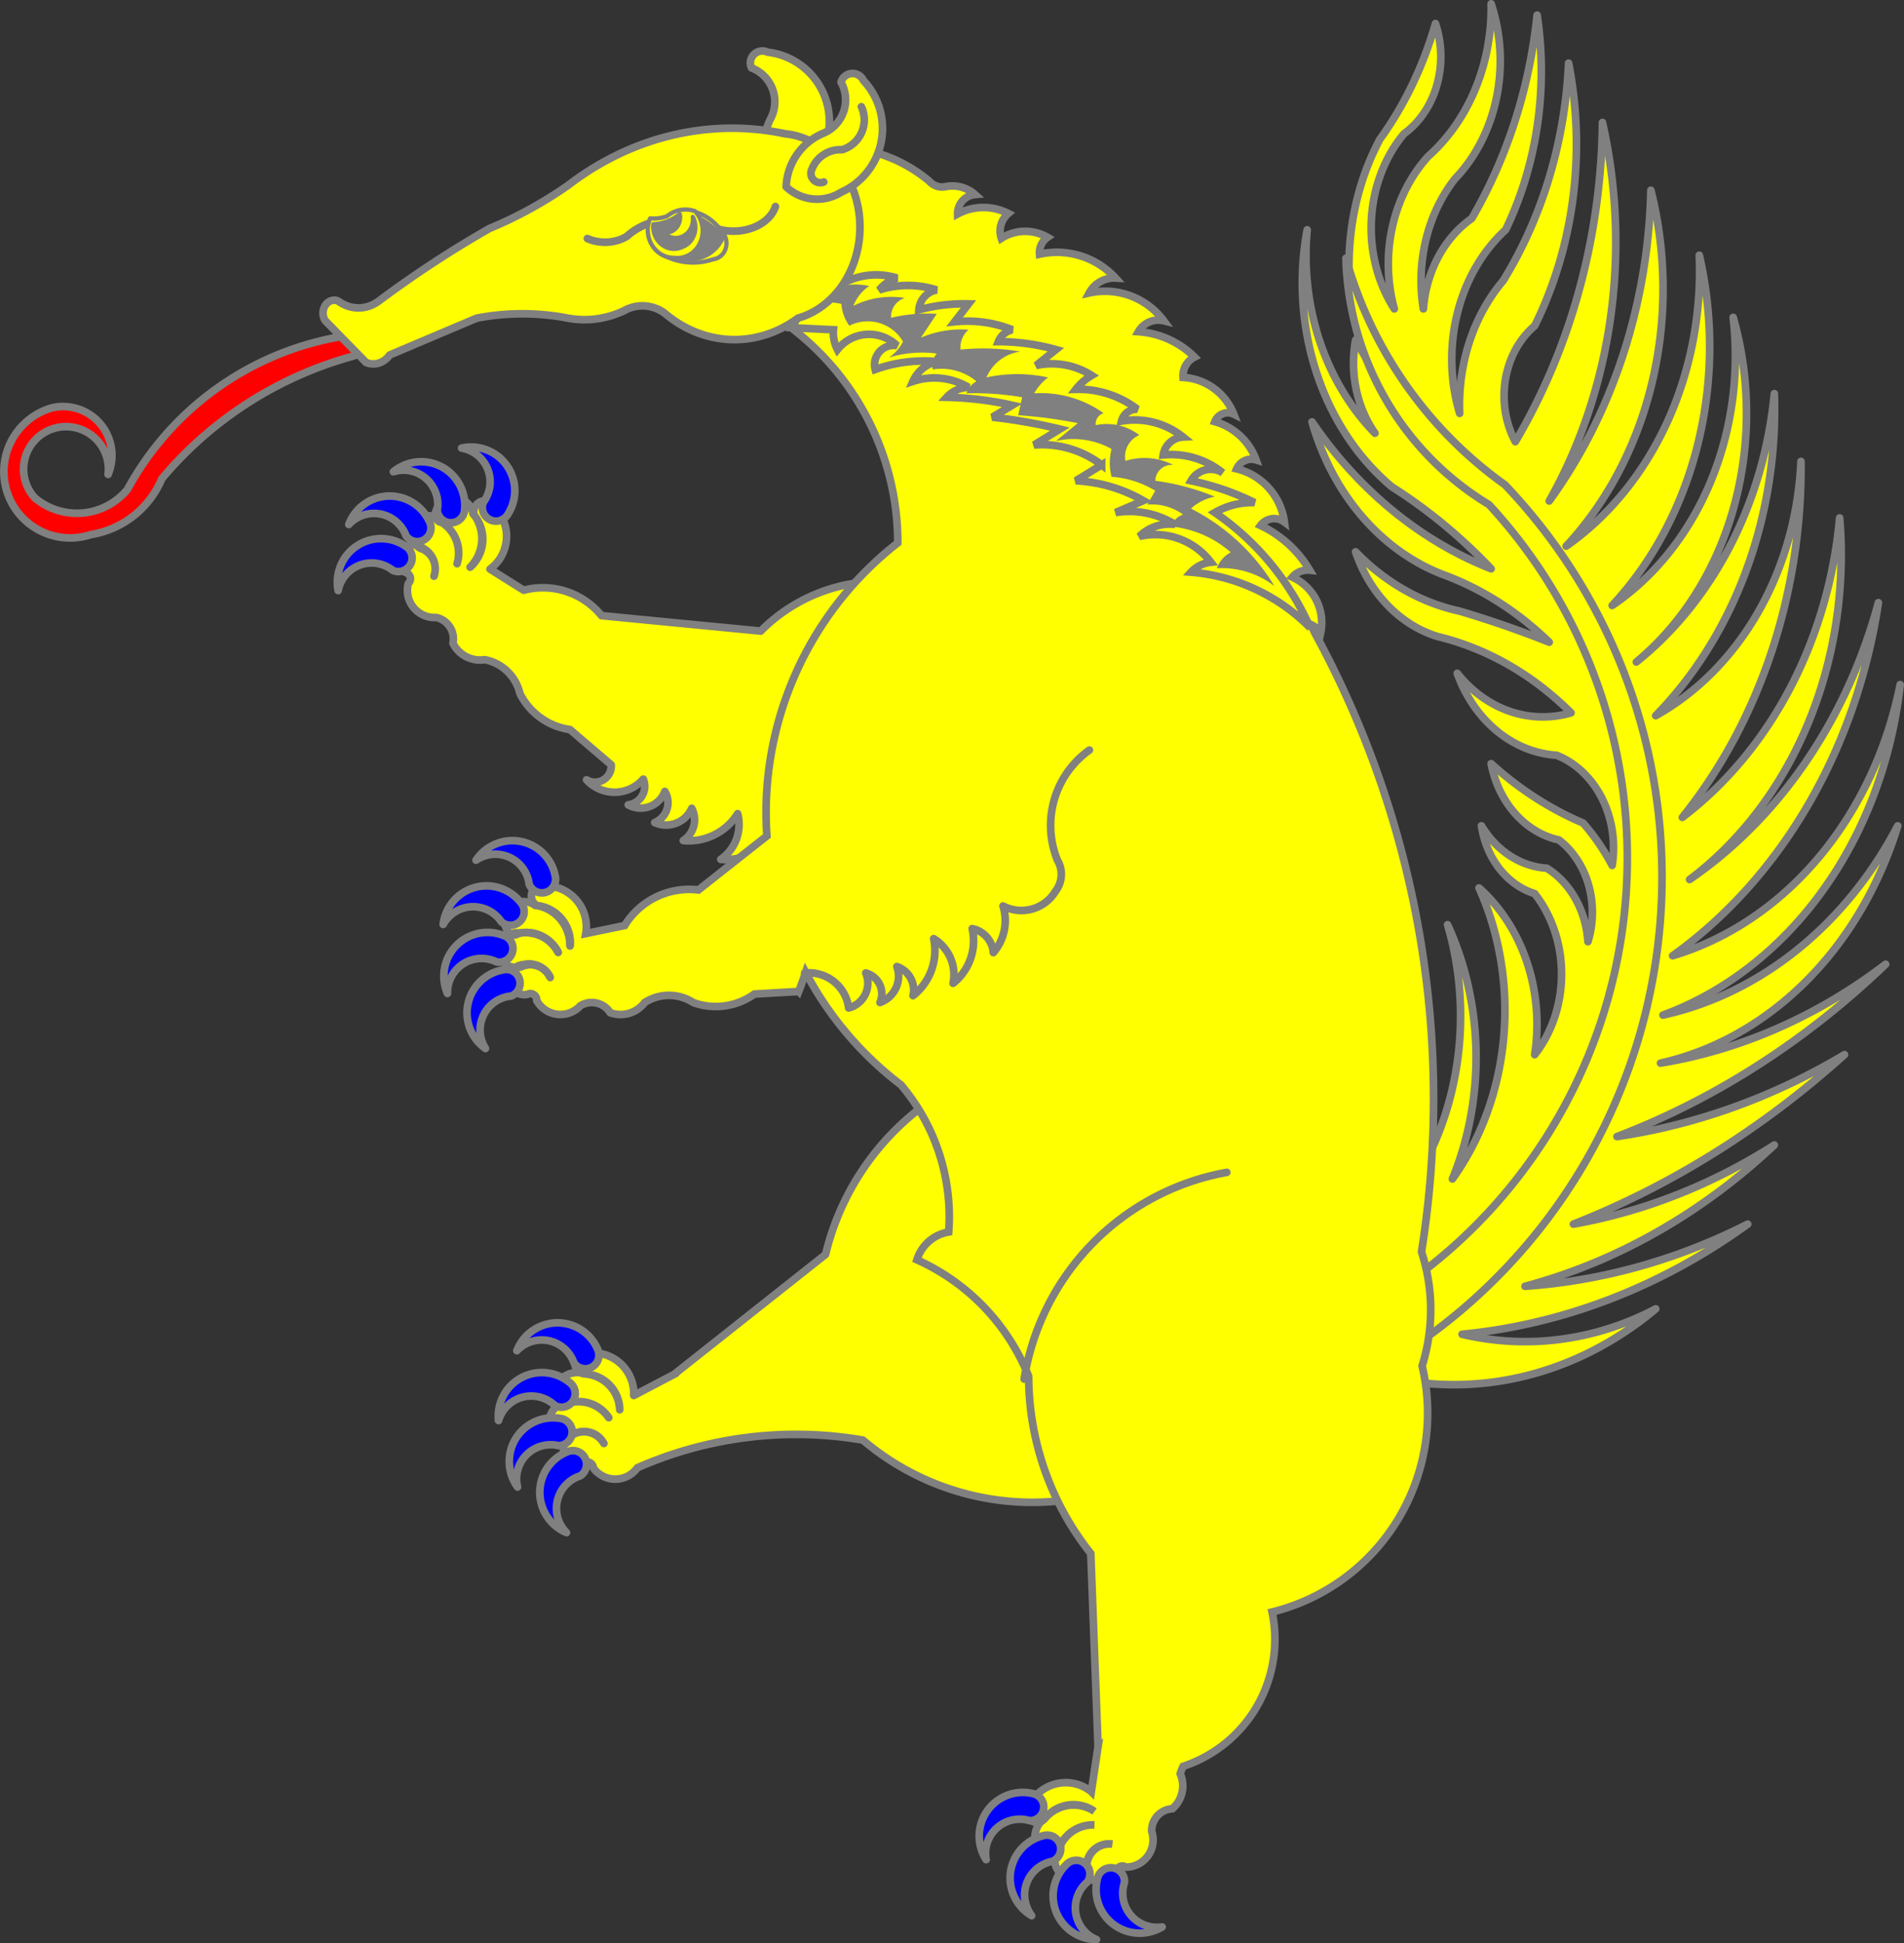 <?xml version="1.0" encoding="UTF-8" standalone="no"?>
<svg
   xmlns:v="http://schemas.microsoft.com/visio/2003/SVGExtensions/"
   xmlns:dc="http://purl.org/dc/elements/1.1/"
   xmlns:cc="http://creativecommons.org/ns#"
   xmlns:rdf="http://www.w3.org/1999/02/22-rdf-syntax-ns#"
   xmlns:svg="http://www.w3.org/2000/svg"
   xmlns="http://www.w3.org/2000/svg"
   style="font-size:12px;overflow:visible;color-interpolation-filters:sRGB;fill:none;fill-rule:evenodd;stroke-linecap:square;stroke-miterlimit:3"
   version="1.1"
   id="svg2"
   class="st11"
   xml:space="preserve"
   viewBox="0 0 539.165 550.051"
   height="550.051"
   width="539.165"><rect x="0" y="0" width="539.165" height="550.051" fill="#333333" stroke="none"/><title
     id="title3245">New World Anteater Rampant</title><v:documentProperties
     v:viewMarkup="false"
     v:langID="1033" /><style
     id="style6"
     type="text/css">
	
		.st1 {fill:#ffff00;stroke:#808080;stroke-linecap:round;stroke-linejoin:round;stroke-width:2.16}
		.st2 {fill:#ffff00;stroke:#808080;stroke-linecap:round;stroke-linejoin:round;stroke-width:2.16}
		.st3 {fill:#ff0000;stroke:#808080;stroke-linecap:round;stroke-linejoin:round;stroke-width:2.16}
		.st4 {fill:#ffff00;stroke:#808080;stroke-linecap:butt;stroke-width:2.16}
		.st5 {stroke:#808080;stroke-linecap:round;stroke-linejoin:round;stroke-width:2.16}
		.st6 {fill:#ffff00;stroke:#808080;stroke-linecap:butt;stroke-width:2.16}
		.st7 {fill:#808080;stroke:none;stroke-linecap:butt;stroke-width:2.16}
		.st8 {stroke:#808080;stroke-linecap:round;stroke-linejoin:round;stroke-width:1.2}
		.st9 {fill:#ffff00;stroke:#808080;stroke-linecap:round;stroke-linejoin:round;stroke-width:1.2}
		.st10 {fill:#808080;stroke:#808080;stroke-linecap:round;stroke-linejoin:round;stroke-width:1.2}
		.st11 {fill:none;fill-rule:evenodd;font-size:12px;overflow:visible;stroke-linecap:square;stroke-miterlimit:3}
	
	</style><g
     transform="translate(-0.891,-1.083)"
     id="g8"
     v:groupContext="foregroundPage"
     v:index="1"
     v:mID="0"><g
       id="group3-2"
       transform="translate(368.535,-167.587)"
       v:mID="3"
       v:groupContext="group"><title
         id="title16">Sheet.3</title><g
         id="group4-3"
         v:mID="4"
         v:groupContext="group"><title
           id="title19">Sheet.4</title><g
           id="shape5-4"
           v:mID="5"
           v:groupContext="shape"
           transform="translate(6.631)"><title
             id="title22">Sheet.5</title><path
             d="M 16.45,208.13 A 85.534,99.781 -180 0 0 32.21,175.34 22.008,25.674 0 0 1 23.3,206.53 32.716,38.165 -180 0 0 20.56,256.1 35.848,41.82 0 0 1 30.16,212.92 45.28,52.822 -180 0 0 47.98,169.75 38.376,44.769 0 0 1 37.7,219.32 36.589,42.683 -180 0 0 28.79,256.1 28.517,33.267 0 0 1 42.49,230.51 111.671,130.272 -180 0 0 61,172.95 78.599,91.691 0 0 1 52.09,233.71 39.873,46.515 -180 0 0 39.07,285.68 42.884,50.027 0 0 1 51.4,248.1 99.462,116.029 -180 0 0 69.91,186.54 88.132,102.811 0 0 1 60.31,260.9 20.971,24.464 -180 0 0 54.83,293.68 139.319,162.525 -180 0 0 79.5,203.33 114.036,133.031 0 0 1 64.43,310.47 121.593,141.846 -180 0 0 93.21,222.52 84.753,98.87 0 0 1 69.22,323.26 a 77.872,90.843 -180 0 0 37.7,-82.35 85.248,99.447 0 0 1 -24.67,99.14 70.012,81.674 -180 0 0 34.27,-81.55 73.908,86.219 0 0 1 -27.42,97.54 91.186,106.375 -180 0 0 39.07,-75.96 98.692,115.13 0 0 1 -33.59,91.15 72.445,84.511 -180 0 0 41.13,-71.96 123.939,144.583 0 0 1 -33.59,100.75 99.124,115.635 -180 0 0 44.55,-84.76 93.671,109.274 0 0 1 -42.49,102.35 119.35,139.23 -180 0 0 53.46,-78.36 126.123,147.131 0 0 1 -58.26,99.94 88.801,103.592 -180 0 0 64.43,-76.75 97.181,113.368 0 0 1 -67.17,93.54 99.541,116.121 -180 0 0 66.48,-53.56 89.221,104.082 0 0 1 -67.17,67.16 156.082,182.08 -180 0 0 63.74,-27.99 273.484,234.435 90 0 1 -76.07,48.78 227.862,195.327 -90 0 0 64.42,-23.19 307.413,263.519 90 0 1 -76.76,47.97 201.874,173.05 -90 0 0 56.89,-22.39 203.369,174.331 90 0 1 -70.6,39.98 216.474,185.565 -90 0 0 63.06,-17.59 212.403,182.076 90 0 1 -80.88,31.18 105.202,90.181 -90 0 0 54.83,-7.19 A 98.031,114.36 0 0 1 0,551.93 141.07,120.928 -90 0 0 49.35,308.87 67.811,58.129 90 0 1 16.45,208.13 Z"
             class="st1"
             id="path24"
             style="fill:#ffff00;stroke:#808080;stroke-width:2.16;stroke-linecap:round;stroke-linejoin:round" /></g><g
           id="shape6-6"
           v:mID="6"
           v:groupContext="shape"
           transform="translate(0,-10.259)"><title
             id="title27">Sheet.6</title><path
             d="m 16.23,275.15 a 26.873,31.349 -180 0 0 5.48,26.39 57.281,66.822 0 0 1 -19.19,-57.57 60.937,71.087 -180 0 0 23.99,72.76 144.629,168.719 0 0 1 28.1,23.19 109.418,127.644 0 0 1 -50.72,-41.58 58.23,67.929 -180 0 0 37.01,43.18 88.522,103.267 0 0 1 30.16,19.18 324.358,378.385 -180 0 0 -25.36,-8.79 61.194,71.387 0 0 1 -29.47,-16.79 34.287,39.998 -180 0 0 23.3,23.99 84.362,98.414 0 0 1 37.7,21.58 33.03,38.531 0 0 1 -32.22,-11.19 32.443,37.847 -180 0 0 28.1,23.19 23.688,27.633 0 0 1 15.77,31.18 54.783,63.908 -180 0 0 -8.23,-11.99 95.595,111.518 0 0 1 -26.04,-16.8 24.216,28.249 -180 0 0 19.19,21.59 20.961,24.453 0 0 1 8.22,28.79 22.059,25.734 -180 0 0 -11.65,-20.79 24.259,28.299 0 0 1 -18.5,-12 20.67,24.113 -180 0 0 15.07,19.19 28.876,33.686 0 0 1 0,45.58 A 41.603,48.532 -180 0 0 51.18,430.26 63.754,74.374 0 0 1 43.64,512.62 68.218,79.581 -180 0 0 42.27,440.66 68.189,79.547 0 0 1 17.6,531.01 66.385,77.442 -180 0 0 29.25,445.46 69.754,81.373 0 0 1 8,517.42 56.416,65.813 -180 0 0 15.54,443.86 65.873,76.845 0 0 1 12.11,486.23 60.297,70.341 -180 0 0 6.63,560.59 119.425,139.318 -180 0 0 56.66,319.13 109.88,128.182 0 0 1 16.23,275.15 Z"
             class="st1"
             id="path29"
             style="fill:#ffff00;stroke:#808080;stroke-width:2.16;stroke-linecap:round;stroke-linejoin:round" /></g></g><g
         id="shape7-8"
         v:mID="7"
         v:groupContext="shape"
         transform="translate(13.5,-13.968)"><title
           id="title32">Sheet.7</title><path
           d="M 22.5,542.03 A 147.328,147.328 -179.42 0 0 40.5,325.47 83.894,83.894 173.97 0 1 0,255.72 117.849,117.849 -6.81 0 0 45,319.84 160.706,160.706 0 0 1 23.62,560.59 10.06,10.06 0 0 1 22.5,542.03 Z"
           class="st2"
           id="path34"
           style="fill:#ffff00;stroke:#808080;stroke-width:2.16;stroke-linecap:round;stroke-linejoin:round" /></g></g><g
       id="group8-10"
       transform="rotate(16.8,520.604,947.323)"
       v:mID="8"
       v:groupContext="group"><title
         id="title37">Sheet.8</title><g
         id="shape9-11"
         v:mID="9"
         v:groupContext="shape"
         transform="translate(13.707,-18.152)"><title
           id="title40">Sheet.9</title><path
           d="m 5.56,534.28 a 6.515,6.515 57.41 0 1 1.33,-0.06 10.285,10.285 57.24 0 1 12.31,6.88 10.617,10.617 -122.59 0 0 -12.31,-6.88 2.984,2.984 57.41 0 1 -1.33,0.06 6.515,6.515 -122.59 0 0 -4.6,9.85 4.687,4.687 -122.69 0 0 2.43,0 4.846,4.846 57.24 0 1 1.07,-0.43 10.19,10.19 57.41 0 1 12.42,0.44 10.365,10.365 -122.76 0 0 -12.42,-0.44 4.687,4.687 57.31 0 1 -1.07,0.43 4.846,4.846 -122.76 0 0 -1.08,7.68 4.765,4.765 -122.69 0 0 5.26,1.11 6.362,6.362 57.64 0 1 10.1,-1.39 6.523,6.523 -122.59 0 0 -10.1,1.39 4.24,4.24 -122.76 0 0 6.12,5.61 1.812,1.812 57.41 0 1 3.14,0.52 7.69,7.69 -122.69 0 0 11.9,-3.67 111.6,111.6 0 0 1 58.88,-25.96 74.177,74.177 -180 0 0 87.19,-114.75 74.038,74.038 -180 0 0 -112.5,67.5 l -30.94,44.44 0.11,0.03 -9.63,9.45 a 11.542,11.542 -122.49 0 0 -18.31,-6.25 2.984,2.984 -122.59 0 0 2.03,4.44 z"
           class="st1"
           id="path42"
           style="fill:#ffff00;stroke:#808080;stroke-width:2.16;stroke-linecap:round;stroke-linejoin:round" /></g><g
         style="fill:#0000ff"
         id="armed-3"
         transform="rotate(-73,14.379,541.462)"
         v:mID="10"
         v:groupContext="group"><title
           id="title45">Sheet.10</title><g
           style="fill:#0000ff"
           id="shape11-14"
           v:mID="11"
           v:groupContext="shape"
           transform="rotate(46.7,2.985,554.198)"><title
             id="title48">Claw</title><path
             d="m 9.68,538.09 a 12.355,12.355 -180 0 0 -3.94,22.5 9.669,9.669 0 0 1 6.47,-15.19 3.875,3.875 -180 0 0 -2.53,-7.31 z"
             class="st3"
             id="path50"
             style="fill:#0000ff;stroke:#808080;stroke-width:2.16;stroke-linecap:round;stroke-linejoin:round" /></g><g
           style="fill:#0000ff"
           id="shape12-16"
           v:mID="12"
           v:groupContext="shape"
           transform="rotate(78,16.033,549.692)"><title
             id="title53">Claw.13</title><path
             d="m 9.68,538.09 a 12.355,12.355 -180 0 0 -3.94,22.5 9.669,9.669 0 0 1 6.47,-15.19 3.875,3.875 -180 0 0 -2.53,-7.31 z"
             class="st3"
             id="path55"
             style="fill:#0000ff;stroke:#808080;stroke-width:2.16;stroke-linecap:round;stroke-linejoin:round" /></g><g
           style="fill:#0000ff"
           id="shape13-18"
           v:mID="13"
           v:groupContext="shape"
           transform="rotate(108.1,22.998,547.444)"><title
             id="title58">Claw.14</title><path
             d="m 9.68,538.09 a 12.355,12.355 -180 0 0 -3.94,22.5 9.669,9.669 0 0 1 6.47,-15.19 3.875,3.875 -180 0 0 -2.53,-7.31 z"
             class="st3"
             id="path60"
             style="fill:#0000ff;stroke:#808080;stroke-width:2.16;stroke-linecap:round;stroke-linejoin:round" /></g><g
           style="fill:#0000ff"
           id="shape14-20"
           v:mID="14"
           v:groupContext="shape"
           transform="rotate(135,28.81,546.524)"><title
             id="title63">Claw.15</title><path
             d="m 9.68,538.09 a 12.355,12.355 -180 0 0 -3.94,22.5 9.669,9.669 0 0 1 6.47,-15.19 3.875,3.875 -180 0 0 -2.53,-7.31 z"
             class="st3"
             id="path65"
             style="fill:#0000ff;stroke:#808080;stroke-width:2.16;stroke-linecap:round;stroke-linejoin:round" /></g></g></g><g
       id="group15-22"
       transform="translate(96.426,-314.608)"
       v:mID="15"
       v:groupContext="group"><title
         id="title68">Sheet.15</title><g
         id="shape16-23"
         v:mID="16"
         v:groupContext="shape"
         transform="rotate(32.1,116.575,531.987)"><title
           id="title71">Sheet.16</title><path
           d="m 147.72,461.19 a 47.624,47.624 -180 0 0 -48.37,37.13 l -40.5,20.25 a 21.422,21.422 -180 0 0 -22.5,5.62 H 25.1 a 11.542,11.542 -180 0 0 -11.25,-15.75 3.208,3.208 -45 0 0 -0.85,5.07 11.506,11.506 81.74 0 1 7.04,13.22 10.617,10.617 -96.41 0 0 -7.32,-13.22 5.414,5.414 -92.93 0 0 -9.28,5.06 2.203,2.203 -180 0 0 3.1,1.69 10.19,10.19 0 0 1 9.84,7.59 10.365,10.365 -180 0 0 -9.84,-7.59 4.846,4.846 -180 0 0 -6.47,5.34 4.765,4.765 -87.51 0 0 5.9,3.94 6.175,6.175 0 0 1 6.75,4.78 6.608,6.608 -180 0 0 -6.75,-5.06 4.24,4.24 -180 1 0 -0.56,8.43 1.812,1.812 0 0 1 2.25,2.25 7.69,7.69 -180 0 0 11.81,3.94 6.183,6.183 0 0 1 7.88,3.66 8.588,8.588 -180 0 0 10.12,-0.85 12.656,12.656 0 0 1 13.5,2.82 18.767,18.767 -180 0 0 17.44,1.12 l 15.19,2.25 a 4.596,4.596 0 0 1 -3.66,7.31 10.732,10.732 -180 0 0 13.5,-8.71 5.283,5.283 0 0 1 0.28,8.43 7.267,7.267 -180 0 0 6.75,-8.72 6.107,6.107 0 0 1 2.25,9 7.92,7.92 -180 0 0 6.75,-9 7.023,7.023 0 0 1 2.82,9 16.306,16.306 -180 0 0 9,-14.62 12.006,12.006 0 0 1 2.81,13.5 15.372,15.372 -180 0 0 8.44,-14.06 7.556,7.556 0 0 1 4.5,7.87 13.905,13.905 -180 0 0 5.34,-12.37 11.292,11.292 -180 0 0 15.47,-1.13 7.811,7.811 -180 0 0 2.25,-8.44 26.181,26.181 0 0 1 15.19,-28.68 26.374,26.374 -180 0 0 -27.57,-41.07 z"
           class="st1"
           id="path73"
           style="fill:#ffff00;stroke:#808080;stroke-width:2.16;stroke-linecap:round;stroke-linejoin:round" /></g><g
         style="fill:#0000ff"
         id="group17-25"
         transform="translate(0,-77.741)"
         v:mID="17"
         v:groupContext="group"><title
           id="title76">Sheet.17</title><g
           style="fill:#0000ff"
           id="shape18-26"
           v:mID="18"
           v:groupContext="shape"
           transform="rotate(46.7,2.985,554.198)"><title
             id="title79">Claw</title><path
             d="m 9.68,538.09 a 12.355,12.355 -180 0 0 -3.94,22.5 9.669,9.669 0 0 1 6.47,-15.19 3.875,3.875 -180 0 0 -2.53,-7.31 z"
             class="st3"
             id="path81"
             style="fill:#0000ff;stroke:#808080;stroke-width:2.16;stroke-linecap:round;stroke-linejoin:round" /></g><g
           style="fill:#0000ff"
           id="shape19-28"
           v:mID="19"
           v:groupContext="shape"
           transform="rotate(78,16.033,549.692)"><title
             id="title84">Claw.13</title><path
             d="m 9.68,538.09 a 12.355,12.355 -180 0 0 -3.94,22.5 9.669,9.669 0 0 1 6.47,-15.19 3.875,3.875 -180 0 0 -2.53,-7.31 z"
             class="st3"
             id="path86"
             style="fill:#0000ff;stroke:#808080;stroke-width:2.16;stroke-linecap:round;stroke-linejoin:round" /></g><g
           style="fill:#0000ff"
           id="shape20-30"
           v:mID="20"
           v:groupContext="shape"
           transform="rotate(108.1,22.998,547.444)"><title
             id="title89">Claw.14</title><path
             d="m 9.68,538.09 a 12.355,12.355 -180 0 0 -3.94,22.5 9.669,9.669 0 0 1 6.47,-15.19 3.875,3.875 -180 0 0 -2.53,-7.31 z"
             class="st3"
             id="path91"
             style="fill:#0000ff;stroke:#808080;stroke-width:2.16;stroke-linecap:round;stroke-linejoin:round" /></g><g
           style="fill:#0000ff"
           id="shape21-32"
           v:mID="21"
           v:groupContext="shape"
           transform="rotate(135,28.81,546.524)"><title
             id="title94">Claw.15</title><path
             d="m 9.68,538.09 a 12.355,12.355 -180 0 0 -3.94,22.5 9.669,9.669 0 0 1 6.47,-15.19 3.875,3.875 -180 0 0 -2.53,-7.31 z"
             class="st3"
             id="path96"
             style="fill:#0000ff;stroke:#808080;stroke-width:2.16;stroke-linecap:round;stroke-linejoin:round" /></g></g></g><g
       id="shape22-34"
       v:mID="22"
       v:groupContext="shape"
       transform="translate(142.207,-26.565)"><title
         id="title99">Sheet.22</title><path
         d="m 154.65,542.27 a 10.285,10.285 36.62 0 1 13.97,-1.92 10.617,10.617 -142.48 0 0 -13.97,1.92 2.984,2.984 37.73 0 1 -1.03,0.84 6.515,6.515 -142.82 0 0 2.25,10.64 4.687,4.687 -143.61 0 0 1.95,-1.46 4.846,4.846 37.73 0 1 0.59,-0.99 10.19,10.19 37.73 0 1 10.19,-7.12 10.365,10.365 -143.38 0 0 -10.19,7.12 4.687,4.687 35.88 0 1 -0.59,0.99 4.846,4.846 -142.27 0 0 3.75,6.78 4.765,4.765 -143.61 0 0 4.87,-2.28 6.362,6.362 37.46 0 1 7.24,-7.19 6.523,6.523 -143.9 0 0 -7.24,7.19 4.24,4.24 -143.38 0 0 8.27,0.8 1.812,1.812 37.18 0 1 2.82,-1.47 7.69,7.69 -143.61 0 0 7.29,-10.1 6.183,6.183 37.44 0 1 5.85,-6.42 8.588,8.588 -143.61 0 0 2.22,-9.91 15.668,15.668 37.22 0 1 0.84,-2.1 37.852,37.852 -89.28 0 0 25.17,-43.67 57.974,57.974 -90.49 0 0 42.49,-69.66 52.977,52.977 -90.7 0 0 -0.17,-32.29 275.509,275.509 -180 0 0 -30.39,-175.5 80.198,80.198 -180 0 0 -0.87,-2.02 6.443,6.443 0 0 1 2.7,2.31 14.106,14.106 -180 0 0 -8.02,-15.75 5.72,5.72 0 0 1 4.92,-1.97 32.023,32.023 -180 0 0 -13.92,-12.66 4.816,4.816 0 0 1 6.75,-0.98 17.857,17.857 -180 0 0 -13.5,-15.05 4.551,4.551 0 0 1 5.48,-2.53 17.394,17.394 -180 0 0 -11.67,-10.83 3.919,3.919 0 0 1 5.35,-2.11 16.386,16.386 -180 0 0 -14.35,-10.41 5.953,5.953 0 0 1 3.24,-5.76 24.931,24.931 -180 0 0 -15.89,-7.17 6.487,6.487 0 0 1 7.17,-3.1 20.732,20.732 -90.24 0 0 -21.1,-7.87 8.003,8.003 90.24 0 1 7.46,-4.22 22.567,22.567 -83.16 0 0 -21.52,-6.75 5.262,5.262 79.14 0 1 2.25,-4.78 12.589,12.589 -83.5 0 0 -13.08,0.28 6.471,6.471 66.39 0 1 1.97,-7.03 15.515,15.515 -79.7 0 0 -14.34,0.14 5.396,5.396 88.78 0 1 4.92,-5.49 9.609,9.609 -60.96 0 0 -8.3,-2.25 4.842,4.842 151.83 0 1 -4.64,-1.54 41.803,41.803 -73.09 0 0 -28.26,-9.71 46.705,46.705 -90.52 0 0 -10.13,51.75 76.544,76.544 0 0 1 29.46,60.33 96.826,96.826 -180 0 0 -37.06,82.95 l -19.39,15.29 a 21.422,21.422 -89.6 0 0 -20.89,10.07 l -11.02,2.28 a 11.542,11.542 -89.81 0 0 -14.21,-13.14 3.208,3.208 -89.39 0 0 0.21,5.13 11.506,11.506 89.54 0 1 1.1,0.24 10.617,10.617 89.77 0 1 8.46,11.28 11.506,11.506 -90.46 0 0 -8.46,-11.28 10.617,10.617 -90.23 0 0 -1.38,-0.18 5.414,5.414 -90.21 0 0 -8.06,6.83 2.203,2.203 -90.36 0 0 1.09,1.23 4.846,4.846 89.3 0 1 2.28,-0.2 10.19,10.19 89.64 0 1 11.18,5.44 10.365,10.365 -90.76 0 0 -11.18,-5.44 2.203,2.203 89.64 0 1 -2.28,0.2 4.846,4.846 -90.53 0 0 -2.97,6.34 4.765,4.765 -90.6 0 0 4.36,3.15 4.24,4.24 89.64 0 1 2.16,-0.76 6.608,6.608 89.64 0 1 6.08,1.48 6.175,6.175 89.64 0 1 1.56,2.11 6.608,6.608 -90.36 0 0 -1.56,-2.11 6.175,6.175 -90.36 0 0 -6.02,-1.21 4.765,4.765 89.54 0 1 -2.22,0.49 4.24,4.24 -90.36 0 0 3.32,7.61 1.812,1.812 89.47 0 1 2.66,1.75 7.69,7.69 -90.75 0 0 12.37,1.46 6.183,6.183 89.24 0 1 8.45,1.98 8.588,8.588 -90.75 0 0 9.75,-2.88 12.656,12.656 89.25 0 1 13.79,0.02 18.767,18.767 -90.75 0 0 17.3,-2.43 l 12.53,-0.72 a 107.47,107.47 -180 0 0 1.96,-5.42 96.826,96.826 -180 0 0 27.01,31.86 57.775,57.775 92.21 0 1 13.5,41.63 11.41,11.41 -89.88 0 0 -9,7.87 60.99,60.99 89.78 0 1 31.64,32.96 80.879,80.879 -90.7 0 0 17.6,50.17 l 2.04,54.11 0.11,-0.04 -2,13.35 a 11.542,11.542 -140.63 0 0 -18.4,6.02 2.984,2.984 -142.27 0 0 4.3,2.32 6.515,6.515 36.91 0 1 1.03,-0.84 z"
         class="st4"
         id="path101"
         style="fill:#ffff00;stroke:#808080;stroke-width:2.16;stroke-linecap:butt" /></g><g
       id="shape23-36"
       v:mID="23"
       v:groupContext="shape"
       transform="rotate(-45.556,-55.992,129.606)"><title
         id="title104">Sheet.23</title><path
         d="m 0,560.59 a 70.772,70.772 0 0 1 81.94,0"
         class="st5"
         id="path106"
         style="stroke:#808080;stroke-width:2.16;stroke-linecap:round;stroke-linejoin:round" /></g><g
       id="shape24-39"
       v:mID="24"
       v:groupContext="shape"
       transform="translate(155.138,-282.839)"><title
         id="title109">Sheet.24</title><path
         d="m 0,558.49 a 6.608,6.608 79.87 0 1 1.56,2.1 6.175,6.175 -100.13 0 0 -1.56,-2.1 z"
         class="st1"
         id="path111"
         style="fill:#ffff00;stroke:#808080;stroke-width:2.16;stroke-linecap:round;stroke-linejoin:round" /></g><g
       id="shape25-41"
       v:mID="25"
       v:groupContext="shape"
       transform="translate(146.896,-284.941)"><title
         id="title114">Sheet.25</title><path
         d="M 8.24,560.59 A 6.608,6.608 -100.13 0 0 2.17,559.1 4.24,4.24 -100.13 0 0 0,559.86 a 4.765,4.765 -98.39 0 0 2.22,-0.48 6.175,6.175 79.87 0 1 6.02,1.21 z"
         class="st1"
         id="path116"
         style="fill:#ffff00;stroke:#808080;stroke-width:2.16;stroke-linecap:round;stroke-linejoin:round" /></g><g
       id="shape26-43"
       v:mID="26"
       v:groupContext="shape"
       transform="translate(147.787,-289.915)"><title
         id="title119">Sheet.26</title><path
         d="M 0,555.15 A 10.365,10.365 78.6 0 1 11.18,560.59 10.19,10.19 -100.13 0 0 0,555.15 Z"
         class="st1"
         id="path121"
         style="fill:#ffff00;stroke:#808080;stroke-width:2.16;stroke-linecap:round;stroke-linejoin:round" /></g><g
       id="shape27-45"
       v:mID="27"
       v:groupContext="shape"
       transform="translate(145.508,-294.929)"><title
         id="title124">Sheet.27</title><path
         d="m 2.28,560.16 a 4.846,4.846 -100.13 0 0 -2.28,0.2 2.203,2.203 -100.13 0 0 2.28,-0.2 z"
         class="st1"
         id="path126"
         style="fill:#ffff00;stroke:#808080;stroke-width:2.16;stroke-linecap:round;stroke-linejoin:round" /></g><g
       id="shape28-47"
       v:mID="28"
       v:groupContext="shape"
       transform="translate(153.854,-291.758)"><title
         id="title129">Sheet.28</title><path
         d="M 0,549.32 A 11.506,11.506 75.81 0 1 8.46,560.59 10.617,10.617 -103.48 0 0 0,549.32 Z"
         class="st1"
         id="path131"
         style="fill:#ffff00;stroke:#808080;stroke-width:2.16;stroke-linecap:round;stroke-linejoin:round" /></g><g
       id="shape29-49"
       v:mID="29"
       v:groupContext="shape"
       transform="translate(228.739,-274.203)"><title
         id="title134">Sheet.29</title><path
         d="m 0,550.7 a 11.328,11.328 78.67 0 1 12.47,9.89 7.267,7.267 -101.45 0 0 4.84,-9.91 6.107,6.107 78.55 0 1 4.03,8.36 7.92,7.92 -101.38 0 0 4.78,-10.18 7.023,7.023 78.62 0 1 4.58,8.24 16.306,16.306 -101.45 0 0 5.85,-16.14 12.006,12.006 78.04 0 1 5.49,12.64 15.372,15.372 -101.38 0 0 5.41,-15.48 7.556,7.556 79.29 0 1 6,6.8 13.905,13.905 -101.33 0 0 2.73,-13.2 11.292,11.292 -101.38 0 0 14.91,-4.24 7.811,7.811 -101.45 0 0 0.5,-8.72 26.181,26.181 0 0 1 9.05,-31.17"
         class="st5"
         id="path136"
         style="stroke:#808080;stroke-width:2.16;stroke-linecap:round;stroke-linejoin:round" /></g><g
       style="fill:#0000ff"
       id="armed-4"
       transform="rotate(-110,160.167,438.087)"
       v:mID="30"
       v:groupContext="group"><title
         id="title139">Sheet.30</title><g
         style="fill:#0000ff"
         id="shape31-53"
         v:mID="31"
         v:groupContext="shape"
         transform="rotate(46.7,2.985,554.198)"><title
           id="title142">Claw</title><path
           d="m 9.68,538.09 a 12.355,12.355 -180 0 0 -3.94,22.5 9.669,9.669 0 0 1 6.47,-15.19 3.875,3.875 -180 0 0 -2.53,-7.31 z"
           class="st3"
           id="path144"
           style="fill:#0000ff;stroke:#808080;stroke-width:2.16;stroke-linecap:round;stroke-linejoin:round" /></g><g
         style="fill:#0000ff"
         id="shape32-55"
         v:mID="32"
         v:groupContext="shape"
         transform="rotate(78,16.033,549.692)"><title
           id="title147">Claw.13</title><path
           d="m 9.68,538.09 a 12.355,12.355 -180 0 0 -3.94,22.5 9.669,9.669 0 0 1 6.47,-15.19 3.875,3.875 -180 0 0 -2.53,-7.31 z"
           class="st3"
           id="path149"
           style="fill:#0000ff;stroke:#808080;stroke-width:2.16;stroke-linecap:round;stroke-linejoin:round" /></g><g
         style="fill:#0000ff"
         id="shape33-57"
         v:mID="33"
         v:groupContext="shape"
         transform="rotate(108.1,22.998,547.444)"><title
           id="title152">Claw.14</title><path
           d="m 9.68,538.09 a 12.355,12.355 -180 0 0 -3.94,22.5 9.669,9.669 0 0 1 6.47,-15.19 3.875,3.875 -180 0 0 -2.53,-7.31 z"
           class="st3"
           id="path154"
           style="fill:#0000ff;stroke:#808080;stroke-width:2.16;stroke-linecap:round;stroke-linejoin:round" /></g><g
         style="fill:#0000ff"
         id="shape34-59"
         v:mID="34"
         v:groupContext="shape"
         transform="rotate(135,28.81,546.524)"><title
           id="title157">Claw.15</title><path
           d="m 9.68,538.09 a 12.355,12.355 -180 0 0 -3.94,22.5 9.669,9.669 0 0 1 6.47,-15.19 3.875,3.875 -180 0 0 -2.53,-7.31 z"
           class="st3"
           id="path159"
           style="fill:#0000ff;stroke:#808080;stroke-width:2.16;stroke-linecap:round;stroke-linejoin:round" /></g></g><g
       style="fill:#0000ff"
       id="armed-2"
       transform="rotate(-43.8,-257.496,257.391)"
       v:mID="35"
       v:groupContext="group"><title
         id="title162">Sheet.35</title><g
         style="fill:#0000ff"
         id="shape36-62"
         v:mID="36"
         v:groupContext="shape"
         transform="rotate(46.7,2.985,554.198)"><title
           id="title165">Claw</title><path
           d="m 9.68,538.09 a 12.355,12.355 -180 0 0 -3.94,22.5 9.669,9.669 0 0 1 6.47,-15.19 3.875,3.875 -180 0 0 -2.53,-7.31 z"
           class="st3"
           id="path167"
           style="fill:#0000ff;stroke:#808080;stroke-width:2.16;stroke-linecap:round;stroke-linejoin:round" /></g><g
         style="fill:#0000ff"
         id="shape37-64"
         v:mID="37"
         v:groupContext="shape"
         transform="rotate(78,16.033,549.692)"><title
           id="title170">Claw.13</title><path
           d="m 9.68,538.09 a 12.355,12.355 -180 0 0 -3.94,22.5 9.669,9.669 0 0 1 6.47,-15.19 3.875,3.875 -180 0 0 -2.53,-7.31 z"
           class="st3"
           id="path172"
           style="fill:#0000ff;stroke:#808080;stroke-width:2.16;stroke-linecap:round;stroke-linejoin:round" /></g><g
         style="fill:#0000ff"
         id="shape38-66"
         v:mID="38"
         v:groupContext="shape"
         transform="rotate(108.1,22.998,547.444)"><title
           id="title175">Claw.14</title><path
           d="m 9.68,538.09 a 12.355,12.355 -180 0 0 -3.94,22.5 9.669,9.669 0 0 1 6.47,-15.19 3.875,3.875 -180 0 0 -2.53,-7.31 z"
           class="st3"
           id="path177"
           style="fill:#0000ff;stroke:#808080;stroke-width:2.16;stroke-linecap:round;stroke-linejoin:round" /></g><g
         style="fill:#0000ff"
         id="shape39-68"
         v:mID="39"
         v:groupContext="shape"
         transform="rotate(135,28.81,546.524)"><title
           id="title180">Claw.15</title><path
           d="m 9.68,538.09 a 12.355,12.355 -180 0 0 -3.94,22.5 9.669,9.669 0 0 1 6.47,-15.19 3.875,3.875 -180 0 0 -2.53,-7.31 z"
           class="st3"
           id="path182"
           style="fill:#0000ff;stroke:#808080;stroke-width:2.16;stroke-linecap:round;stroke-linejoin:round" /></g></g><g
       id="shape40-70"
       v:mID="40"
       v:groupContext="shape"
       transform="translate(225.098,-381.805)"><title
         id="title185">Sheet.40</title><path
         d="m 15.19,462.72 a 19.748,19.748 0 0 1 14.62,-1.13 10.3,10.3 -180 0 0 -5.06,3.38 26.49,26.49 89.38 0 1 16.31,0 6.074,6.074 -89.4 0 0 -5.06,5.62 48.323,48.323 0 0 1 14.06,-1.69 l -3.93,5.07 a 34.495,34.495 89.39 0 1 16.31,2.25 5.579,5.579 -92.26 0 0 -3.94,3.37 60.711,60.711 0 0 1 16.31,2.25 l -5.62,4.5 a 20.965,20.965 0 0 1 15.75,2.81 15.603,15.603 -180 0 0 -4.5,3.94 27.32,27.32 90.93 0 1 17.43,5.63 4.413,4.413 -88.7 0 0 -4.49,3.37 21.796,21.796 86.44 0 1 17.43,4.5 5.996,5.996 -90.41 0 0 -5.62,5.06 23.298,23.298 88.74 0 1 16.87,5.07 6.398,6.398 -87.62 0 0 -9,2.25 73.424,73.424 87.92 0 1 18,6.18 21.143,21.143 -93.38 0 0 -11.25,2.82 77.205,77.205 87.63 0 1 27,32.62 53.555,53.555 -180 0 0 -33.75,-15.75 8.789,8.789 0 0 1 5.63,-2.81 19.732,19.732 -180 0 0 -20.25,-7.31 12.046,12.046 0 0 1 10.12,-3.38 24.506,24.506 -180 0 0 -16.87,-3.37 l 7.87,-3.38 a 42.478,42.478 -180 0 0 -19.12,-5.62 l 7.31,-4.5 a 27.901,27.901 -180 0 0 -19.13,-5.63 l 7.32,-4.5 a 152.554,152.554 -180 0 0 -19.13,-3.37 l 5.63,-3.38 a 94.585,94.585 -180 0 0 -18.57,-2.25 8.541,8.541 0 0 1 6.19,-2.81 19.072,19.072 -180 0 0 -15.75,-1.69 9.841,9.841 0 0 1 6.75,-5.62 40.843,40.843 -180 0 0 -17.43,2.25 5.437,5.437 0 0 1 6.18,-6.75 11.411,11.411 -180 0 0 -16.87,1.12 10.259,10.259 0 0 1 -1.13,-5.62 L 0,475.65 a 26.852,26.852 0 0 1 15.19,-12.93 z"
         class="st6"
         id="path187"
         style="fill:#ffff00;stroke:#808080;stroke-width:2.16;stroke-linecap:butt" /></g><g
       id="shape41-72"
       v:mID="41"
       v:groupContext="shape"
       transform="translate(222.285,-393.618)"><title
         id="title190">Sheet.41</title><path
         d="m 11.25,477.9 a 18.426,18.426 83.65 0 1 13.5,-2.25 12.194,12.194 -112.11 0 0 -4.5,5.63 24.029,24.029 77.47 0 1 14.62,-2.25 5.511,5.511 -99.71 0 0 -3.93,5.62 44.307,44.307 90.08 0 1 12.93,-1.12 l -4.49,6.75 a 28.67,28.67 66.19 0 1 13.49,-2.25 6.517,6.517 -121.1 0 0 -2.25,5.62 62.25,62.25 83.17 0 1 16.88,0.57 12.172,12.172 -10.88 0 0 -9.56,7.31 41.119,41.119 76.78 0 1 17.43,0 15.603,15.603 -101.1 0 0 -3.93,4.5 30.531,30.531 85.13 0 1 19.68,5.62 3.182,3.182 -113.39 0 0 -2.24,3.38 15.359,15.359 73.05 0 1 12.37,2.81 6.58,6.58 -109.4 0 0 -3.94,7.31 17.914,17.914 65.35 0 1 13.5,1.13 4.672,4.672 -135 0 0 -5.06,4.5 67.371,67.371 72.95 0 1 16.87,4.5 13.76,13.76 -127.14 0 0 -6.75,3.37 58.776,58.776 67.33 0 1 23.63,21.94 24.56,24.56 -148.82 0 0 -16.31,-5.06 8.357,8.357 162.49 0 1 3.94,-4.5 30.198,30.198 -175.91 0 0 -16.88,-7.31 5.387,5.387 162.29 0 1 3.37,-3.38 14.964,14.964 -175.02 0 0 -10.12,-2.81 l 2.25,-3.94 a 27.672,27.672 -178.55 0 0 -12.38,-3.94 15.84,15.84 0 0 1 0,-7.87 22.268,22.268 -6.78 0 0 -15.75,-2.25 l 6.19,-5.06 a 133.732,133.732 -2.28 0 0 -16.87,-2.25 l 1.12,-5.07 a 79.874,79.874 -2.62 0 0 -15.75,-1.12 5.52,5.52 160.99 0 1 2.81,-3.38 15.444,15.444 -171.18 0 0 -12.37,-3.37 5.195,5.195 160.67 0 1 1.12,-4.5 31.469,31.469 -180 0 0 -13.5,1.12 12.013,12.013 -180 0 0 3.94,-4.5 11.524,11.524 -19.53 0 0 -15.19,-4.5 11.774,11.774 104.75 0 1 -2.25,-6.18 A 17.958,17.958 -9.16 0 0 0,485.78 18.482,18.482 169.89 0 1 11.25,477.9 Z"
         class="st7"
         id="path192"
         style="fill:#808080;stroke:none;stroke-width:2.16;stroke-linecap:butt" /></g><g
       id="group42-74"
       transform="translate(2.16,-407.305)"
       v:mID="42"
       v:groupContext="group"><title
         id="title195">Sheet.42</title><g
         id="shape43-75"
         v:mID="43"
         v:groupContext="shape"><title
           id="title198">Sheet.43</title><path
           d="m 95.07,503.71 a 85.156,85.156 -91.45 0 0 -60.25,43.21 18.538,18.538 99.09 0 1 -26.17,2.44 12.009,12.009 0 1 1 20.69,-6.7 13.845,13.845 -180 0 0 -15.82,-18.86 18.771,18.771 -90.38 1 0 10.95,35.9 26.31,26.31 -84.92 0 0 20.09,-15.82 107.862,107.862 0 0 1 54.16,-34.69 3.428,3.428 -180 1 0 -3.65,-5.48 z"
           class="st3"
           id="path200"
           style="fill:#ff0000;stroke:#808080;stroke-width:2.16;stroke-linecap:round;stroke-linejoin:round" /></g><g
         id="shape44-77"
         v:mID="44"
         v:groupContext="shape"
         transform="rotate(-27.7,-90.265,66.51)"><title
           id="title203">Sheet.44</title><path
           d="m 0.27,558.75 a 17.143,17.143 0 0 1 7,-17.04 10.259,10.259 -180 0 0 1.82,-15.21 3.383,3.383 101.06 0 1 6.09,-1.83 19.774,19.774 93.97 0 1 0.61,32.26 12.729,12.729 0 0 1 -15.52,1.82 z"
           class="st1"
           id="path205"
           style="fill:#ffff00;stroke:#808080;stroke-width:2.16;stroke-linecap:round;stroke-linejoin:round" /></g><g
         id="shape45-79"
         v:mID="45"
         v:groupContext="shape"
         transform="translate(90.201,-49.198)"><title
           id="title208">Sheet.45</title><path
           d="m 15.82,542.77 a 10.561,12.076 0 0 1 -11.56,0 3.185,3.641 -180 0 0 -3.65,5.56 l 11.56,11.83 a 5.941,6.793 -180 0 0 6.69,-2.09 l 24.65,-10.43 a 77.763,88.913 0 0 1 25.87,0 29.345,33.552 -180 0 0 15.82,-2.09 11.857,13.557 0 0 1 11.56,0.69 33.115,37.863 -180 0 0 37.73,1.4 23.216,26.545 -180 0 0 -3.65,-52.19 83.215,95.147 -180 0 0 -61.46,14.61 123.343,141.029 0 0 1 -22.22,12.18 313.177,358.084 -180 0 0 -31.34,20.53 z"
           class="st1"
           id="path210"
           style="fill:#ffff00;stroke:#808080;stroke-width:2.16;stroke-linecap:round;stroke-linejoin:round" /></g><g
         id="group46-81"
         transform="translate(221.347,-95.825)"
         v:mID="46"
         v:groupContext="group"><title
           id="title213">Sheet.46</title><g
           id="shape47-82"
           v:mID="47"
           v:groupContext="shape"
           transform="rotate(12.4,7.813,556.679)"><title
             id="title216">Sheet.47</title><path
             d="m 0.27,558.75 a 17.143,17.143 0 0 1 7,-17.04 10.259,10.259 -180 0 0 1.82,-15.21 3.383,3.383 101.06 0 1 6.09,-1.83 19.774,19.774 93.97 0 1 0.61,32.26 12.729,12.729 0 0 1 -15.52,1.82 z"
             class="st1"
             id="path218"
             style="fill:#ffff00;stroke:#808080;stroke-width:2.16;stroke-linecap:round;stroke-linejoin:round" /></g><g
           id="shape48-84"
           v:mID="48"
           v:groupContext="shape"
           transform="translate(7.014,-4.675)"><title
             id="title221">Sheet.48</title><path
             d="m 3.64,560.4 a 2.643,2.643 0 0 1 -3.35,-3.65 8.64,8.64 0 0 1 8.52,-5.48 8.822,8.822 -180 0 0 5.48,-12.17"
             class="st5"
             id="path223"
             style="stroke:#808080;stroke-width:2.16;stroke-linecap:round;stroke-linejoin:round" /></g></g><g
         id="group49-87"
         transform="translate(165.054,-77.872)"
         v:mID="49"
         v:groupContext="group"><title
           id="title226">Sheet.49</title><g
           id="group50-88"
           transform="translate(0,-5.781)"
           v:mID="50"
           v:groupContext="group"><title
             id="title229">Sheet.50</title><g
             id="shape51-89"
             v:mID="51"
             v:groupContext="shape"><title
               id="title232">Sheet.51</title><path
               d="m 0,559.56 a 9.684,7.207 -180 0 0 11.26,-0.68 17.937,13.349 0 0 1 24.34,-2.49 12.212,9.089 -180 0 0 17.65,-5.89"
               class="st5"
               id="path234"
               style="stroke:#808080;stroke-width:2.16;stroke-linecap:round;stroke-linejoin:round" /></g></g><g
           id="group52-92"
           transform="translate(17.111)"
           v:mID="52"
           v:groupContext="group"><title
             id="title237">Sheet.52</title><g
             id="shape53-93"
             v:mID="53"
             v:groupContext="shape"
             transform="rotate(154.727,6.056,555.12)"><title
               id="title240">Sheet.53</title><path
               d="M 0,560.59 H 5.29"
               class="st8"
               id="path242"
               style="stroke:#808080;stroke-width:1.2;stroke-linecap:round;stroke-linejoin:round" /></g><g
             id="shape54-96"
             v:mID="54"
             v:groupContext="shape"
             transform="rotate(-5,11.665,516.574)"><title
               id="title245">Sheet.54</title><path
               d="m 9.75,545.97 a 13.122,12.161 66.74 0 1 8.04,6.42 4.29,4.596 0 0 1 -3.08,7.69 A 18.803,20.142 0 0 1 0,557.15 7.186,7.697 -180 0 0 9.75,545.97 Z"
               class="st9"
               id="path247"
               style="fill:#ffff00;stroke:#808080;stroke-width:1.2;stroke-linecap:round;stroke-linejoin:round" /></g><g
             id="shape55-98"
             v:mID="55"
             v:groupContext="shape"
             transform="rotate(-5,0.215,548.47)"><title
               id="title250">Sheet.55</title><path
               d="m 0,549.38 a 64.13,68.698 -180 0 0 10.43,-2.02 19.367,20.747 0 0 1 10.26,8.07 A 10.029,10.743 0 0 1 9.41,560.19 10.345,11.081 0 0 1 0,549.38 Z"
               class="st10"
               id="path252"
               style="fill:#808080;stroke:#808080;stroke-width:1.2;stroke-linecap:round;stroke-linejoin:round" /></g><g
             id="shape56-100"
             v:mID="56"
             v:groupContext="shape"
             transform="rotate(-5,-6.638,552.003)"><title
               id="title255">Sheet.56</title><path
               d="M 1,548.71 A 7.278,7.796 -180 0 0 6.82,560.44 7.275,7.793 -180 0 0 13.83,547.8 8.657,9.273 -180 0 0 5.79,548.53 11.813,12.655 0 0 1 1,548.71 Z"
               class="st9"
               id="path257"
               style="fill:#ffff00;stroke:#808080;stroke-width:1.2;stroke-linecap:round;stroke-linejoin:round" /></g><g
             id="shape57-102"
             v:mID="57"
             v:groupContext="shape"
             transform="rotate(-5,-37.947,534.553)"><title
               id="title260">Sheet.57</title><path
               d="m 7.82,550.92 a 4.115,4.408 0 0 1 -5.13,4.76 4.949,5.302 -180 0 0 8.72,-3.66 5.542,5.936 0 0 1 -3.76,8.24 5.786,6.199 0 0 1 -7.53,-7.14 14.284,13.334 -90 0 0 7.7,-2.2 z"
               class="st10"
               id="path262"
               style="fill:#808080;stroke:#808080;stroke-width:1.2;stroke-linecap:round;stroke-linejoin:round" /></g></g></g></g></g></svg>